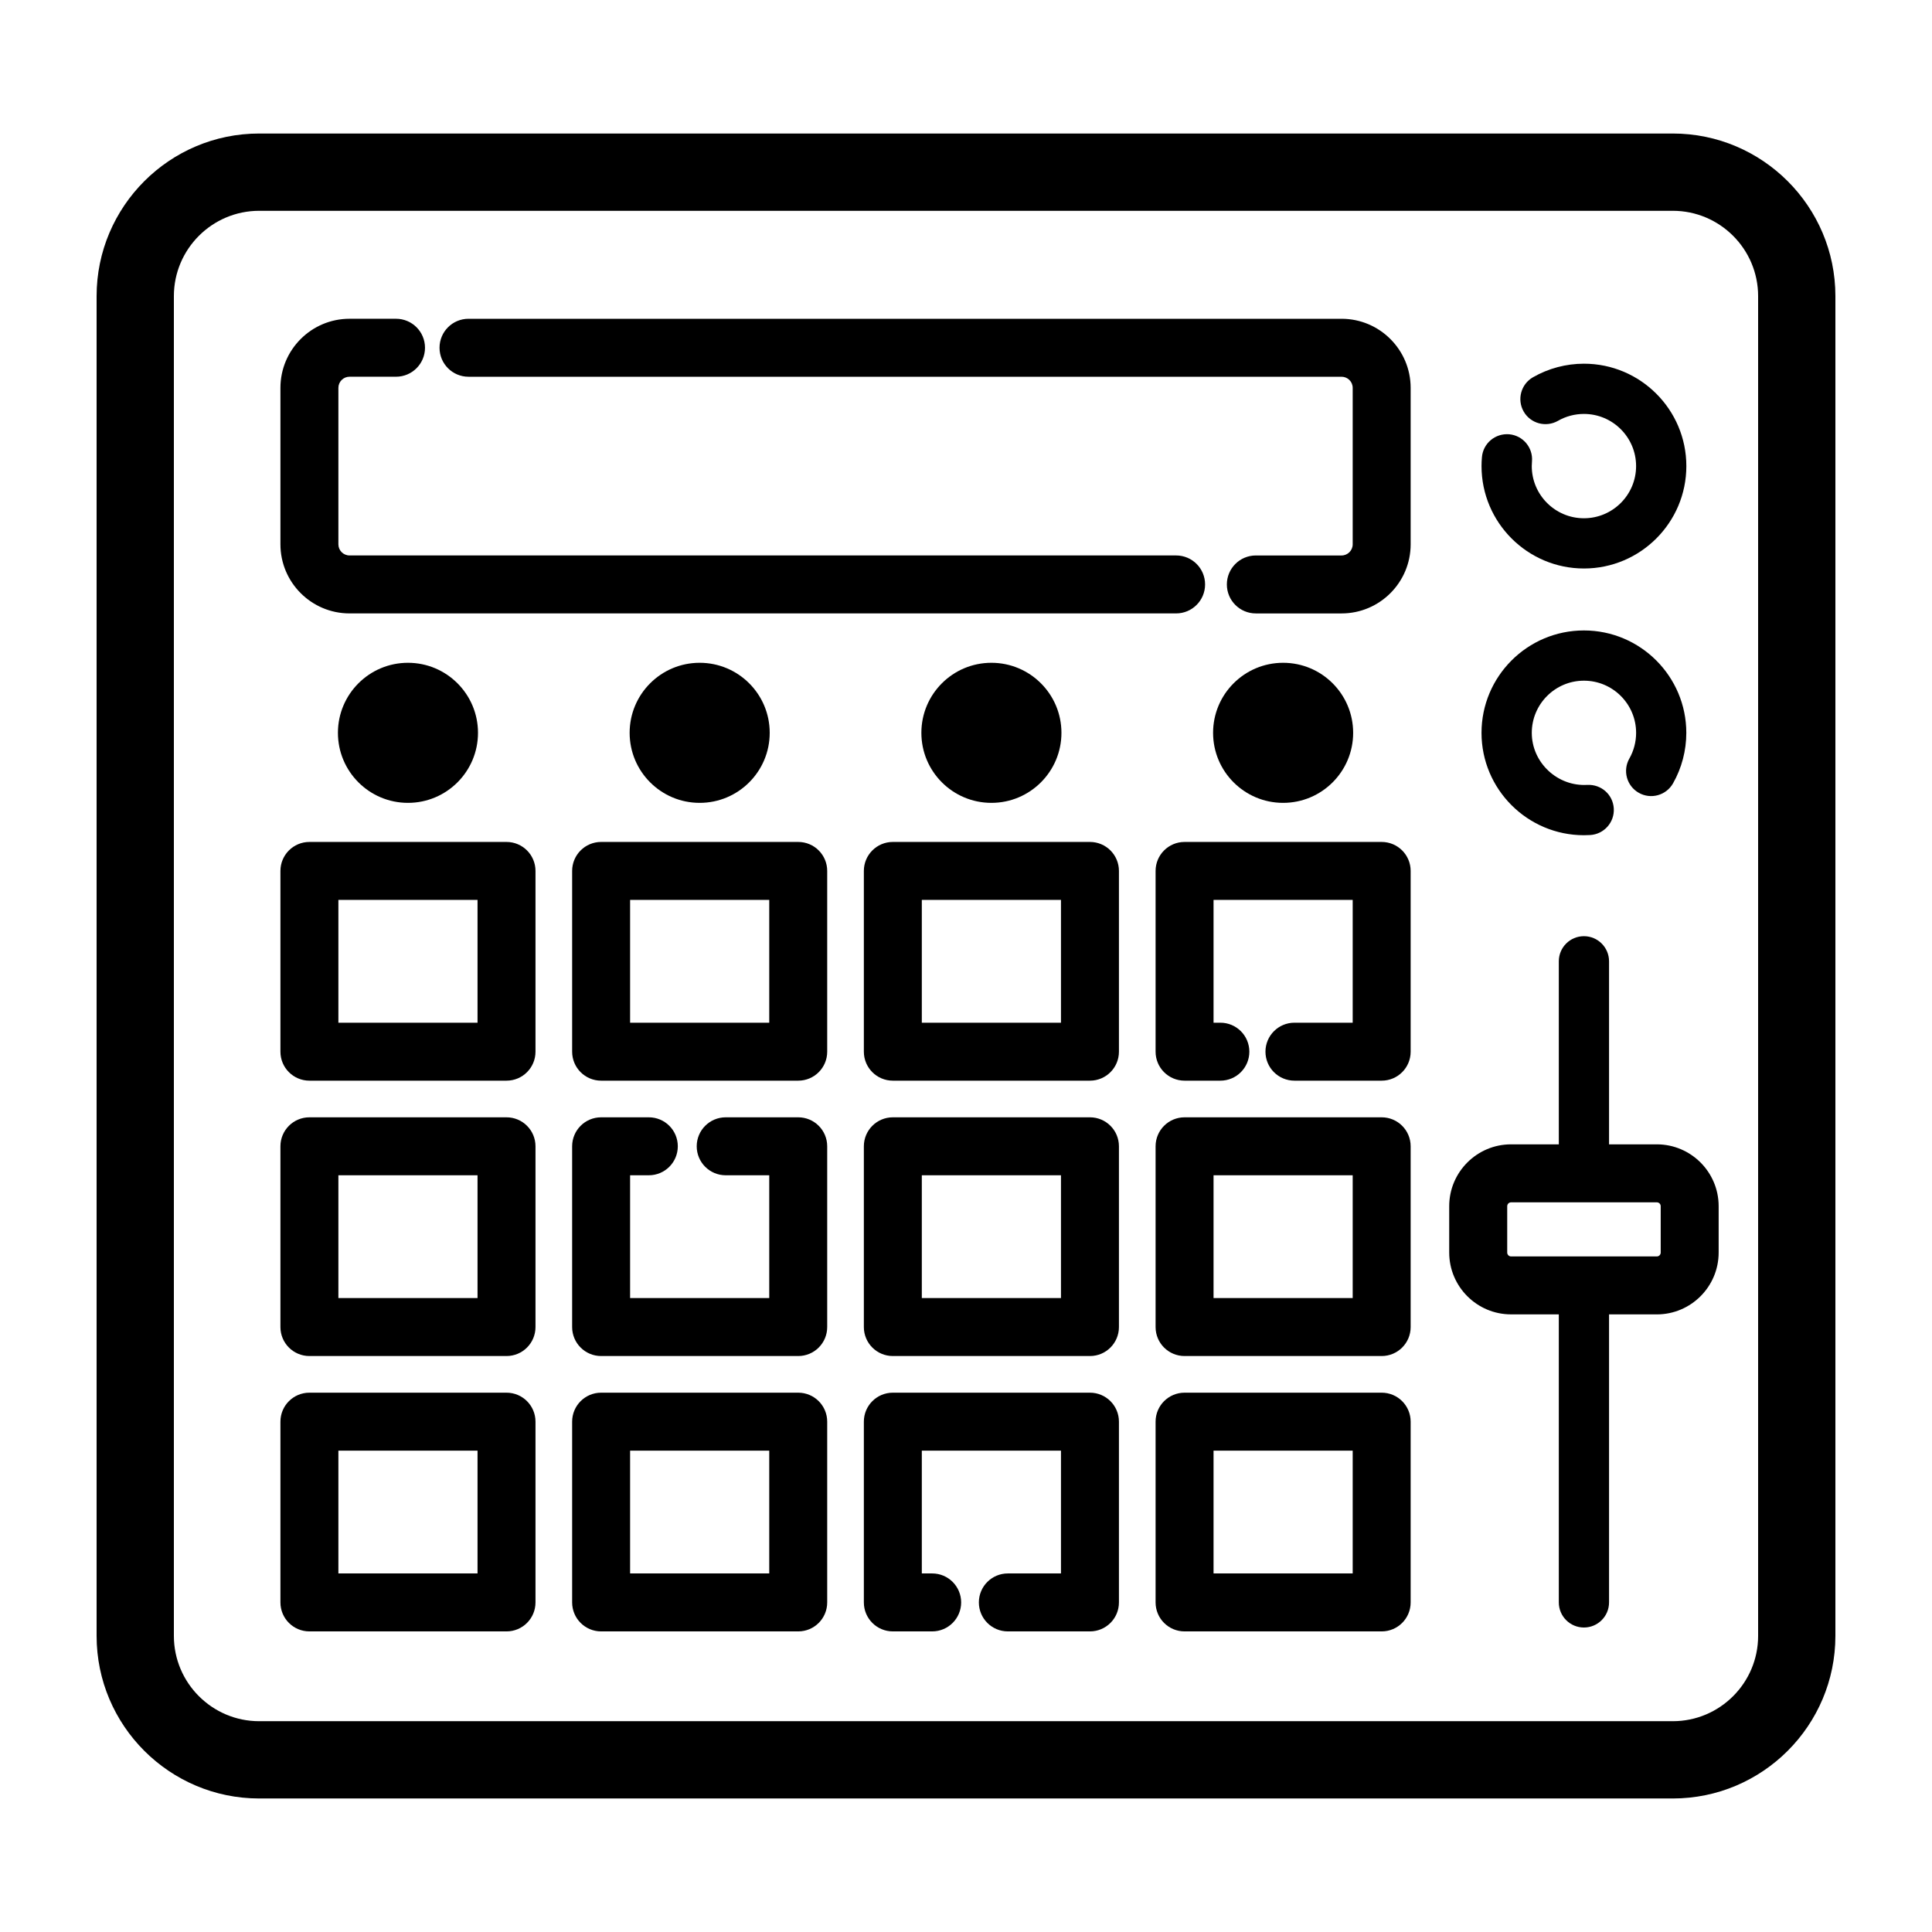 <svg height='300px' width='300px'  fill="#000000" xmlns="http://www.w3.org/2000/svg" xmlns:xlink="http://www.w3.org/1999/xlink" version="1.1" x="0px" y="0px" viewBox="0 0 100 100" style="enable-background:new 0 0 100 100;" xml:space="preserve"><g><path d="M85.756,59.231h-2.472v-9.474c0-0.718-0.582-1.3-1.3-1.3s-1.3,0.582-1.3,1.3v9.474h-2.472   c-1.765,0-3.201,1.436-3.201,3.201v2.399c0,1.765,1.436,3.201,3.201,3.201h2.472v14.908c0,0.718,0.582,1.3,1.3,1.3   s1.3-0.582,1.3-1.3V68.033h2.472c1.765,0,3.201-1.436,3.201-3.201v-2.399C88.958,60.667,87.521,59.231,85.756,59.231z    M85.958,64.832c0,0.111-0.09,0.201-0.201,0.201h-7.543c-0.111,0-0.201-0.09-0.201-0.201v-2.399c0-0.111,0.09-0.201,0.201-0.201   h7.543c0.111,0,0.201,0.09,0.201,0.201V64.832z"></path><path d="M81.985,43.231c0.109,0,0.217-0.003,0.324-0.01c0.717-0.043,1.263-0.659,1.22-1.375c-0.043-0.716-0.643-1.255-1.375-1.22   c-1.538,0.089-2.869-1.149-2.869-2.694c0-1.489,1.211-2.7,2.7-2.7s2.7,1.211,2.7,2.7c0,0.467-0.121,0.928-0.351,1.332   c-0.354,0.625-0.135,1.418,0.489,1.772c0.623,0.354,1.417,0.135,1.772-0.489c0.451-0.794,0.688-1.698,0.688-2.615   c0-2.922-2.377-5.3-5.3-5.3s-5.3,2.377-5.3,5.3S79.063,43.231,81.985,43.231z"></path><path d="M81.985,29.425c2.922,0,5.3-2.377,5.3-5.3s-2.377-5.3-5.3-5.3c-0.927,0-1.84,0.243-2.64,0.703   c-0.622,0.358-0.836,1.153-0.479,1.775c0.358,0.622,1.153,0.833,1.775,0.479c0.406-0.234,0.87-0.357,1.343-0.357   c1.489,0,2.7,1.211,2.7,2.7s-1.211,2.7-2.7,2.7s-2.7-1.211-2.7-2.7c0-0.08,0.004-0.16,0.011-0.238   c0.063-0.715-0.465-1.346-1.181-1.409c-0.719-0.058-1.346,0.466-1.409,1.181c-0.014,0.154-0.021,0.31-0.021,0.467   C76.685,27.047,79.063,29.425,81.985,29.425z"></path><path d="M86.584,6.911H13.416C8.775,6.911,5,10.687,5,15.327v69.346c0,4.641,3.775,8.416,8.416,8.416h73.168   c4.641,0,8.416-3.775,8.416-8.416V15.327C95,10.687,91.225,6.911,86.584,6.911z M91,84.673c0,2.435-1.981,4.416-4.416,4.416H13.416   C10.981,89.089,9,87.108,9,84.673V15.327c0-2.435,1.981-4.416,4.416-4.416h73.168c2.435,0,4.416,1.981,4.416,4.416V84.673z"></path><path d="M26.217,43.579H16.015c-0.829,0-1.5,0.671-1.5,1.5v9.356c0,0.829,0.671,1.5,1.5,1.5h10.202c0.829,0,1.5-0.671,1.5-1.5   v-9.356C27.717,44.25,27.046,43.579,26.217,43.579z M24.717,52.935h-7.202v-6.356h7.202V52.935z"></path><path d="M41.316,43.579H31.114c-0.829,0-1.5,0.671-1.5,1.5v9.356c0,0.829,0.671,1.5,1.5,1.5h10.202c0.829,0,1.5-0.671,1.5-1.5   v-9.356C42.816,44.25,42.145,43.579,41.316,43.579z M39.816,52.935h-7.202v-6.356h7.202V52.935z"></path><path d="M56.416,43.579H46.213c-0.829,0-1.5,0.671-1.5,1.5v9.356c0,0.829,0.671,1.5,1.5,1.5h10.203c0.829,0,1.5-0.671,1.5-1.5   v-9.356C57.916,44.25,57.245,43.579,56.416,43.579z M54.916,52.935h-7.203v-6.356h7.203V52.935z"></path><path d="M71.515,43.579H61.313c-0.829,0-1.5,0.671-1.5,1.5v9.356c0,0.829,0.671,1.5,1.5,1.5h1.853c0.829,0,1.5-0.671,1.5-1.5   s-0.671-1.5-1.5-1.5h-0.353v-6.356h7.202v6.356H67c-0.829,0-1.5,0.671-1.5,1.5s0.671,1.5,1.5,1.5h4.515c0.829,0,1.5-0.671,1.5-1.5   v-9.356C73.015,44.25,72.344,43.579,71.515,43.579z"></path><path d="M26.217,57.832H16.015c-0.829,0-1.5,0.671-1.5,1.5v9.356c0,0.829,0.671,1.5,1.5,1.5h10.202c0.829,0,1.5-0.671,1.5-1.5   v-9.356C27.717,58.503,27.046,57.832,26.217,57.832z M24.717,67.188h-7.202v-6.356h7.202V67.188z"></path><path d="M41.316,57.832h-3.754c-0.829,0-1.5,0.671-1.5,1.5s0.671,1.5,1.5,1.5h2.254v6.356h-7.202v-6.356h0.969   c0.829,0,1.5-0.671,1.5-1.5s-0.671-1.5-1.5-1.5h-2.469c-0.829,0-1.5,0.671-1.5,1.5v9.356c0,0.829,0.671,1.5,1.5,1.5h10.202   c0.829,0,1.5-0.671,1.5-1.5v-9.356C42.816,58.503,42.145,57.832,41.316,57.832z"></path><path d="M56.416,57.832H46.213c-0.829,0-1.5,0.671-1.5,1.5v9.356c0,0.829,0.671,1.5,1.5,1.5h10.203c0.829,0,1.5-0.671,1.5-1.5   v-9.356C57.916,58.503,57.245,57.832,56.416,57.832z M54.916,67.188h-7.203v-6.356h7.203V67.188z"></path><path d="M71.515,57.832H61.313c-0.829,0-1.5,0.671-1.5,1.5v9.356c0,0.829,0.671,1.5,1.5,1.5h10.202c0.829,0,1.5-0.671,1.5-1.5   v-9.356C73.015,58.503,72.344,57.832,71.515,57.832z M70.015,67.188h-7.202v-6.356h7.202V67.188z"></path><path d="M26.217,72.085H16.015c-0.829,0-1.5,0.671-1.5,1.5v9.356c0,0.829,0.671,1.5,1.5,1.5h10.202c0.829,0,1.5-0.671,1.5-1.5   v-9.356C27.717,72.756,27.046,72.085,26.217,72.085z M24.717,81.441h-7.202v-6.356h7.202V81.441z"></path><path d="M41.316,72.085H31.114c-0.829,0-1.5,0.671-1.5,1.5v9.356c0,0.829,0.671,1.5,1.5,1.5h10.202c0.829,0,1.5-0.671,1.5-1.5   v-9.356C42.816,72.756,42.145,72.085,41.316,72.085z M39.816,81.441h-7.202v-6.356h7.202V81.441z"></path><path d="M56.416,72.085H46.213c-0.829,0-1.5,0.671-1.5,1.5v9.356c0,0.829,0.671,1.5,1.5,1.5h2.036c0.829,0,1.5-0.671,1.5-1.5   s-0.671-1.5-1.5-1.5h-0.536v-6.356h7.203v6.356h-2.75c-0.829,0-1.5,0.671-1.5,1.5s0.671,1.5,1.5,1.5h4.25   c0.829,0,1.5-0.671,1.5-1.5v-9.356C57.916,72.756,57.245,72.085,56.416,72.085z"></path><path d="M71.515,72.085H61.313c-0.829,0-1.5,0.671-1.5,1.5v9.356c0,0.829,0.671,1.5,1.5,1.5h10.202c0.829,0,1.5-0.671,1.5-1.5   v-9.356C73.015,72.756,72.344,72.085,71.515,72.085z M70.015,81.441h-7.202v-6.356h7.202V81.441z"></path><path d="M18.091,31.75h42.784c0.829,0,1.5-0.671,1.5-1.5s-0.671-1.5-1.5-1.5H18.091c-0.317,0-0.576-0.258-0.576-0.576v-8.099   c0-0.317,0.258-0.576,0.576-0.576h2.407c0.829,0,1.5-0.671,1.5-1.5s-0.671-1.5-1.5-1.5h-2.407c-1.972,0-3.576,1.604-3.576,3.576   v8.099C14.515,30.146,16.119,31.75,18.091,31.75z"></path><path d="M69.439,16.5H24.25c-0.829,0-1.5,0.671-1.5,1.5s0.671,1.5,1.5,1.5h45.189c0.317,0,0.576,0.258,0.576,0.576v8.099   c0,0.317-0.258,0.576-0.576,0.576h-4.437c-0.829,0-1.5,0.671-1.5,1.5s0.671,1.5,1.5,1.5h4.437c1.972,0,3.576-1.604,3.576-3.576   v-8.099C73.015,18.104,71.411,16.5,69.439,16.5z"></path><circle cx="21.116" cy="37.931" r="3.625"></circle><circle cx="36.215" cy="37.931" r="3.625"></circle><circle cx="51.315" cy="37.931" r="3.625"></circle><circle cx="66.414" cy="37.931" r="3.625"></circle></g></svg>